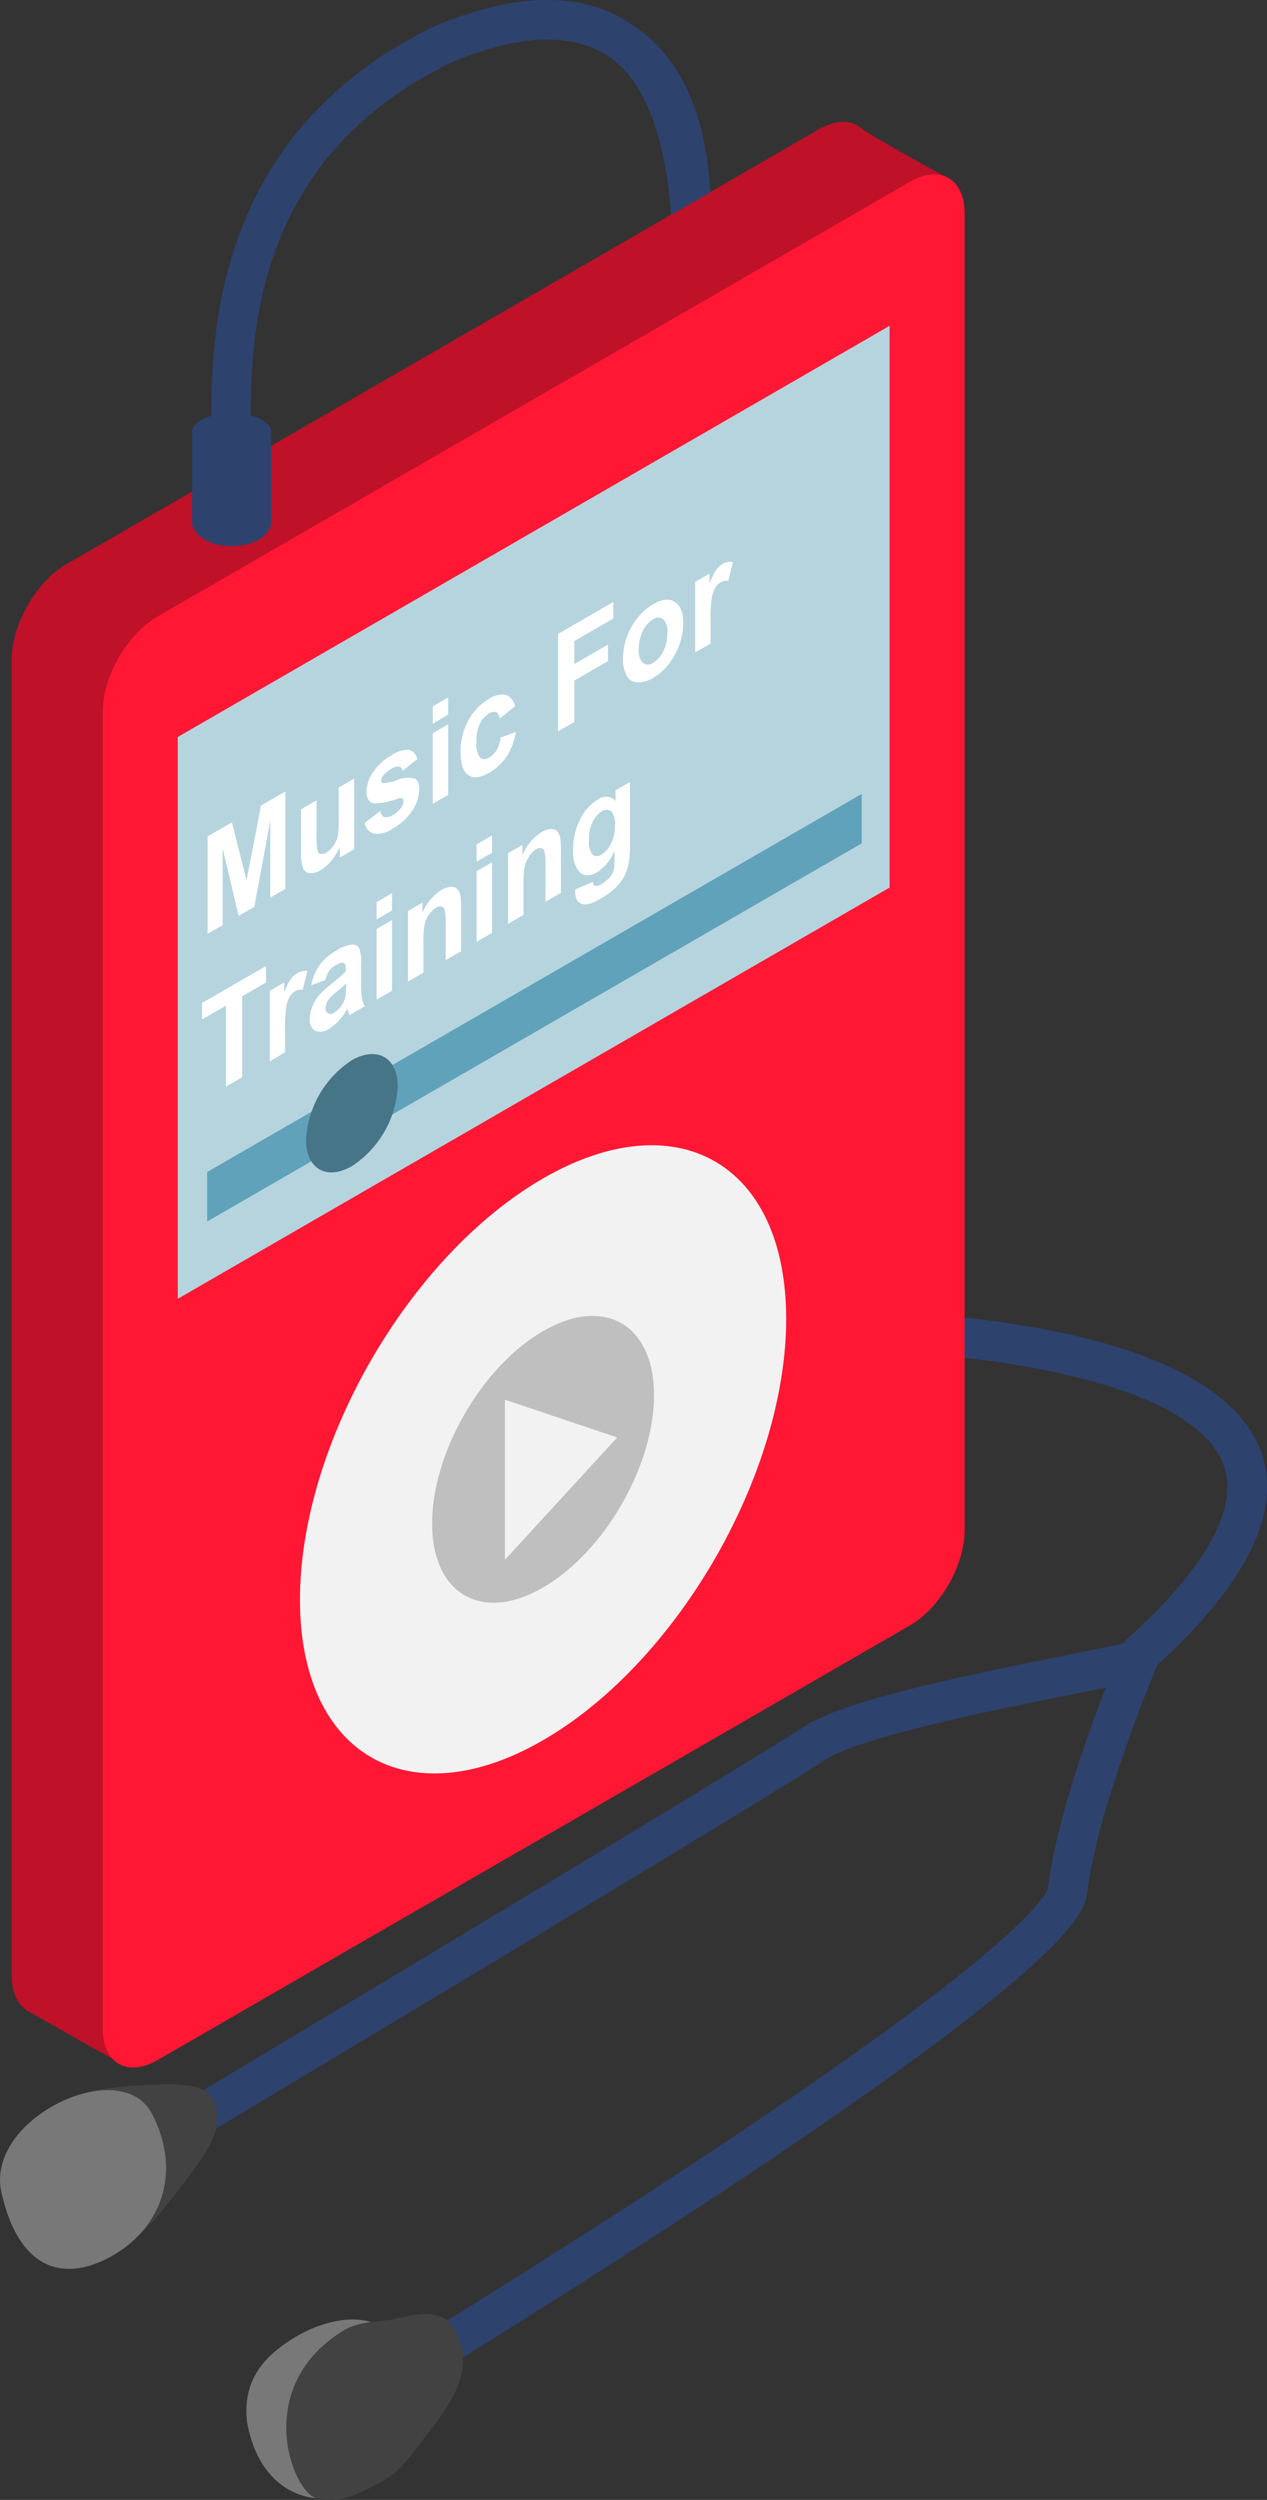 <svg xmlns="http://www.w3.org/2000/svg" viewBox="0 0 200 394.39"><rect x="0" y="0" width="200" height="394.39" fill="#333333" stroke="none"/><defs><style>.cls-1{fill:#2e426e;}.cls-2{fill:#bf1127;}.cls-3{fill:#ff1734;}.cls-4{fill:#b6d4de;}.cls-5{fill:#f2f2f2;}.cls-6{fill:#bfbfbf;}.cls-7{fill:#fff;}.cls-8{fill:#60a2ba;}.cls-9{fill:#467587;}.cls-10{fill:#787878;}.cls-11{fill:#424242;}</style></defs><title>Reproductor MP3 MP4</title><g id="Capa_2" data-name="Capa 2"><g id="Layer_1" data-name="Layer 1"><path class="cls-1" d="M136.05,206.87l-.06,6.24c14,.13,51.69,3.6,57.12,17.93,3.23,8.54-6.45,19.66-15.14,27.49l-.51.46-.27.63c-.41,1-10,23.61-11.72,38-.2,1.27-3.85,9.34-56.72,44.14-28,18.42-56.07,35.32-56.35,35.49l3.22,5.35c.28-.17,28.6-17.21,56.76-35.76,58.07-38.24,58.92-45.42,59.28-48.48,1.45-12.21,9.45-31.9,11-35.64C197,249.61,202.51,238.22,199,228.83,191.05,208,141.65,206.92,136.05,206.87Z"/><path class="cls-2" d="M129.25,20.4,10.5,89c-4.78,2.76-8.65,9.47-8.65,15V311.65c0,2.76,1,4.7,2.53,5.6S18,324.94,18,324.94l111.29-76.86c4.78-2.76,8.65-9.47,8.65-15L150.27,28.46S137.2,21.29,136,20.26C134.44,18.88,132,18.81,129.25,20.4Z"/><path class="cls-3" d="M143.63,28.69,24.87,97.26c-4.78,2.76-8.65,9.46-8.65,15V320c0,5.51,3.87,7.75,8.65,5l118.76-68.57c4.77-2.75,8.64-9.46,8.64-15V33.69C152.27,28.17,148.4,25.94,143.63,28.69Z"/><polygon class="cls-4" points="28.06 204.9 140.43 140.02 140.43 51.4 28.06 116.27 28.06 204.9"/><path class="cls-5" d="M85.72,185.91c-21.19,12.24-38.37,42-38.37,66.47s17.18,34.4,38.37,22.16,38.38-42,38.38-66.47S106.92,173.68,85.72,185.91Z"/><path class="cls-6" d="M85.72,210c-9.67,5.58-17.51,19.17-17.51,30.34s7.84,15.7,17.51,10.11,17.52-19.17,17.52-30.34S95.4,204.41,85.72,210Z"/><polygon class="cls-7" points="38.92 138.89 36.61 129.73 32.77 131.95 32.77 147.32 35.15 145.95 35.15 133.84 37.67 144.49 40.14 143.07 42.66 129.51 42.66 141.61 45.05 140.23 45.05 124.86 41.2 127.08 38.92 138.89"/><path class="cls-7" d="M53.47,128.93a16.32,16.32,0,0,1-.18,3.11,4.3,4.3,0,0,1-.68,1.42,3.5,3.5,0,0,1-1.12,1.06,1.18,1.18,0,0,1-.9.21.73.73,0,0,1-.49-.56,15.62,15.62,0,0,1-.13-2.8v-5.11l-2.44,1.4v7.05a5.76,5.76,0,0,0,.33,2.28,1.23,1.23,0,0,0,1.06.76,2.81,2.81,0,0,0,1.67-.47,6.47,6.47,0,0,0,1.73-1.51,8.46,8.46,0,0,0,1.32-2.17v1.67L55.91,134V122.83l-2.44,1.4Z"/><path class="cls-7" d="M62.69,123.06a7,7,0,0,1-2.27.49.37.37,0,0,1-.25-.4,1.4,1.4,0,0,1,.28-.76,4.62,4.62,0,0,1,1.38-1.12,1.75,1.75,0,0,1,1.18-.33.82.82,0,0,1,.55.67l2.3-1.84a1.8,1.8,0,0,0-1.26-1.47,4.43,4.43,0,0,0-2.81.88,8,8,0,0,0-2.93,2.68,5.67,5.67,0,0,0-1,3c0,1.07.36,1.69,1.09,1.87a9.75,9.75,0,0,0,3.74-.72,1.33,1.33,0,0,1,.82-.08.53.53,0,0,1,.17.45,1.78,1.78,0,0,1-.32,1A4.39,4.39,0,0,1,62,128.58a1.69,1.69,0,0,1-1.34.32c-.32-.11-.53-.43-.63-.94l-2.45,1.86A2,2,0,0,0,59,131.5a4.18,4.18,0,0,0,3-.8,8.64,8.64,0,0,0,3.13-2.9,6.31,6.31,0,0,0,1.06-3.25c0-.93-.26-1.52-.77-1.75A4.54,4.54,0,0,0,62.69,123.06Z"/><polygon class="cls-7" points="68.31 126.8 70.75 125.4 70.75 114.26 68.31 115.67 68.31 126.8"/><polygon class="cls-7" points="68.31 114.16 70.75 112.75 70.75 110.02 68.31 111.43 68.31 114.16"/><path class="cls-7" d="M78.38,118.36a3.27,3.27,0,0,1-1.14,1.14c-.62.35-1.11.36-1.48,0a3.66,3.66,0,0,1-.55-2.48,6.42,6.42,0,0,1,.54-2.86,3.8,3.8,0,0,1,1.46-1.6,1.24,1.24,0,0,1,1.11-.2c.29.13.47.46.55,1l2.41-1.91a2.37,2.37,0,0,0-1.43-1.84,3.6,3.6,0,0,0-2.68.67,8.54,8.54,0,0,0-3.26,3.42,10.34,10.34,0,0,0-1.2,5c0,1.81.4,3,1.2,3.57s1.87.46,3.22-.32A8.32,8.32,0,0,0,80,119.31a10.19,10.19,0,0,0,1.43-3.84l-2.4.89A5.43,5.43,0,0,1,78.38,118.36Z"/><polygon class="cls-7" points="88.09 115.38 90.66 113.9 90.66 107.36 95.97 104.3 95.97 101.7 90.66 104.76 90.66 101.13 96.81 97.58 96.81 94.97 88.09 100.01 88.09 115.38"/><path class="cls-7" d="M103.09,95.33a9.1,9.1,0,0,0-2.45,2.14,10.26,10.26,0,0,0-1.7,3.08,9.75,9.75,0,0,0-.6,3.19,5.69,5.69,0,0,0,.6,2.91,2,2,0,0,0,1.75,1,4.63,4.63,0,0,0,2.41-.7,9.14,9.14,0,0,0,3.4-3.63,10.13,10.13,0,0,0,1.35-5c0-1.67-.45-2.79-1.34-3.37S104.48,94.53,103.09,95.33Zm1.61,7.43a4.29,4.29,0,0,1-1.6,1.81,1.35,1.35,0,0,1-1.61,0,2.68,2.68,0,0,1-.65-2.16,6.3,6.3,0,0,1,.65-2.91,4.3,4.3,0,0,1,1.61-1.81,1.33,1.33,0,0,1,1.6,0,2.67,2.67,0,0,1,.64,2.14A6.3,6.3,0,0,1,104.7,102.76Z"/><path class="cls-7" d="M113,90a9.59,9.59,0,0,0-1,2.08V90.49l-2.27,1.31v11.13l2.44-1.4V98.09a24.42,24.42,0,0,1,.2-3.86,4.73,4.73,0,0,1,.56-1.55,2.67,2.67,0,0,1,.87-.84,1.57,1.57,0,0,1,1.15-.18l.75-3A2.37,2.37,0,0,0,114,89,3.3,3.3,0,0,0,113,90Z"/><polygon class="cls-7" points="31.89 160.83 35.66 158.65 35.66 171.42 38.23 169.94 38.23 157.17 41.99 155 41.99 152.4 31.89 158.23 31.89 160.83"/><path class="cls-7" d="M45.86,154.51a9.74,9.74,0,0,0-1,2.08V155l-2.26,1.31v11.14L45,166V162.6a24.27,24.27,0,0,1,.2-3.85,4.66,4.66,0,0,1,.56-1.56,2.67,2.67,0,0,1,.87-.84,1.55,1.55,0,0,1,1.14-.17l.76-3a2.51,2.51,0,0,0-1.61.37A3.55,3.55,0,0,0,45.86,154.51Z"/><path class="cls-7" d="M57,155.44,57,152a5.81,5.81,0,0,0-.32-2.45,1.25,1.25,0,0,0-1.13-.54,5.6,5.6,0,0,0-2.42.94,8.25,8.25,0,0,0-2.71,2.34,8.1,8.1,0,0,0-1.28,3.13l2.21-.79a4.16,4.16,0,0,1,.59-1.43,3.07,3.07,0,0,1,1-.9c.64-.37,1.08-.5,1.31-.39s.35.45.35,1v.3a25.54,25.54,0,0,1-2.37,2.09,15.61,15.61,0,0,0-1.94,1.8,5.92,5.92,0,0,0-1,1.74,5.15,5.15,0,0,0-.38,1.9,2,2,0,0,0,.82,1.88,2.29,2.29,0,0,0,2.25-.36A6.38,6.38,0,0,0,53.5,161a10.32,10.32,0,0,0,1.34-1.87,2.11,2.11,0,0,1,.09.29c.09.33.17.58.23.74l2.41-1.39a4.67,4.67,0,0,1-.44-1.25A14.14,14.14,0,0,1,57,155.44Zm-2.37.26a7.21,7.21,0,0,1-.1,1.49A3.52,3.52,0,0,1,54,158.5a4,4,0,0,1-1.26,1.25.81.81,0,0,1-1.35-.73,2.33,2.33,0,0,1,.48-1.32,8.74,8.74,0,0,1,1.33-1.28c.67-.56,1.17-1,1.48-1.31Z"/><polygon class="cls-7" points="59.45 157.69 61.88 156.29 61.88 145.15 59.45 146.56 59.45 157.69"/><polygon class="cls-7" points="59.45 145.05 61.88 143.64 61.88 140.91 59.45 142.32 59.45 145.05"/><path class="cls-7" d="M72.15,140.22a1.25,1.25,0,0,0-1-.31,3.33,3.33,0,0,0-1.48.5,7.75,7.75,0,0,0-3,3.64v-1.64l-2.27,1.31v11.13l2.44-1.4v-5a12.68,12.68,0,0,1,.19-2.66,4.05,4.05,0,0,1,.69-1.51,3.49,3.49,0,0,1,1.13-1.08,1.15,1.15,0,0,1,.85-.19.76.76,0,0,1,.51.53,9.55,9.55,0,0,1,.15,2.24v5.68l2.44-1.4v-6.92a9.69,9.69,0,0,0-.14-1.91A1.89,1.89,0,0,0,72.15,140.22Z"/><polygon class="cls-7" points="75.23 135.93 77.67 134.53 77.67 131.8 75.23 133.21 75.23 135.93"/><polygon class="cls-7" points="75.23 148.58 77.67 147.17 77.67 136.04 75.23 137.44 75.23 148.58"/><path class="cls-7" d="M87.93,131.11a1.24,1.24,0,0,0-1-.32,3.42,3.42,0,0,0-1.47.5,7.87,7.87,0,0,0-3,3.64V133.3l-2.26,1.3v11.14l2.44-1.41v-5a13.81,13.81,0,0,1,.18-2.67,4.57,4.57,0,0,1,.69-1.51A3.7,3.7,0,0,1,84.6,134a1.15,1.15,0,0,1,.84-.2.74.74,0,0,1,.51.53,9.43,9.43,0,0,1,.16,2.25v5.68l2.43-1.41V134a9.75,9.75,0,0,0-.13-1.9A1.9,1.9,0,0,0,87.93,131.11Z"/><path class="cls-7" d="M97.17,126.34a2.09,2.09,0,0,0-2.82-.19,7.43,7.43,0,0,0-2.77,3.08,10.44,10.44,0,0,0-1.11,4.92,5,5,0,0,0,.85,3.24c.72.85,1.7.92,2.94.2A7.09,7.09,0,0,0,97,134.2v1.62a5.91,5.91,0,0,1-.12,1.42,3,3,0,0,1-.48,1A5,5,0,0,1,95,139.44a1.57,1.57,0,0,1-1.1.32c-.16-.06-.27-.26-.32-.63l-2.78,1.2c0,.14,0,.27,0,.36,0,1,.33,1.63,1,1.9s1.76-.05,3.32-1a10.57,10.57,0,0,0,2-1.5,7.34,7.34,0,0,0,1.3-1.62,7,7,0,0,0,.75-2,13.9,13.9,0,0,0,.27-3.1v-10l-2.28,1.31Zm-.73,6.77a4,4,0,0,1-1.5,1.71,1.13,1.13,0,0,1-1.41,0,3.17,3.17,0,0,1-.56-2.27,6.53,6.53,0,0,1,.56-2.84A3.74,3.74,0,0,1,95,128a1.22,1.22,0,0,1,1.49,0,3,3,0,0,1,.59,2.23A6.19,6.19,0,0,1,96.44,133.11Z"/><polygon class="cls-8" points="32.7 192.71 136.02 133.05 136.02 125.25 32.7 184.9 32.7 192.71"/><path class="cls-9" d="M55.55,167.25a16,16,0,0,0-7.24,12.54c0,4.62,3.24,6.49,7.24,4.18a16,16,0,0,0,7.23-12.54C62.78,166.82,59.54,165,55.55,167.25Z"/><path class="cls-1" d="M168.2,261.15c-18.31,3.66-35.26,7.28-41.36,11.29-11.29,7.41-114.24,69-115,69.41l3.1,5.41c.73-.41,104-62.16,115.28-69.6,5.6-3.67,26.61-7.88,39.16-10.39,4.32-.86,7.73-1.54,9.91-2.07l-1.46-6.07C175.81,259.63,172.28,260.33,168.2,261.15Z"/><path class="cls-10" d="M46.48,368.78c-4.93,3-8.21,6.77-7.48,13.33,2.18,12,11,12,11,12s17.68-14.9,12.72-24.44C60,364.48,52.4,365.17,46.48,368.78Z"/><path class="cls-11" d="M21.94,329c-5.75.28-10.74,1.14-15.7,4.61-4.8,3.35-6.95,8.23-6,12.35,2.65,11.7,9.36,14.35,17.16,10.14,4.18-2.26,8.34-7.27,12-12.22,3.2-4.3,6.46-8.37,4.16-12.8C32.17,328.32,26.44,328.74,21.94,329Z"/><path class="cls-10" d="M.23,345.91c2.65,11.7,9.36,14.35,17.16,10.14S28.91,343,24,333.49-2.43,334.21.23,345.91Z"/><path class="cls-11" d="M61.88,365.93c-1.22.29-4.6.12-7.34,1.54-15,8.89-8.36,25.86-4.54,26.66,2.5.52,4.81.57,11-3.08,2.56-1.49,4.72-4.83,7.18-8,3.55-4.57,6.68-9.63,3.75-15.27C70.17,364.29,66.64,364.76,61.88,365.93Z"/><path class="cls-1" d="M36.58,65.24c-5.7,0-6.25,2.61-6.25,2.61V82.71s.71,3.43,6.25,3.43,6.24-3.43,6.24-3.43V67.85S42.27,65.24,36.58,65.24Z"/><path class="cls-1" d="M99.05,3.39C91.47-1.34,81.33-1.12,68.91,4l-.15.07C32.47,21.53,33.13,55.43,33.41,69.91c0,1.17,0,2.22,0,3.16H39.7c0-1,0-2.07-.05-3.28-.28-14.39-.85-44.32,31.74-60C81.8,5.46,90,5.09,95.74,8.69c7.51,4.69,9.67,17.06,10.16,25.23l6.23-3.57C111.3,16.53,106.78,8.23,99.05,3.39Z"/><polygon class="cls-5" points="79.71 246.07 97.43 226.77 79.71 220.82 79.71 246.07"/></g></g></svg>